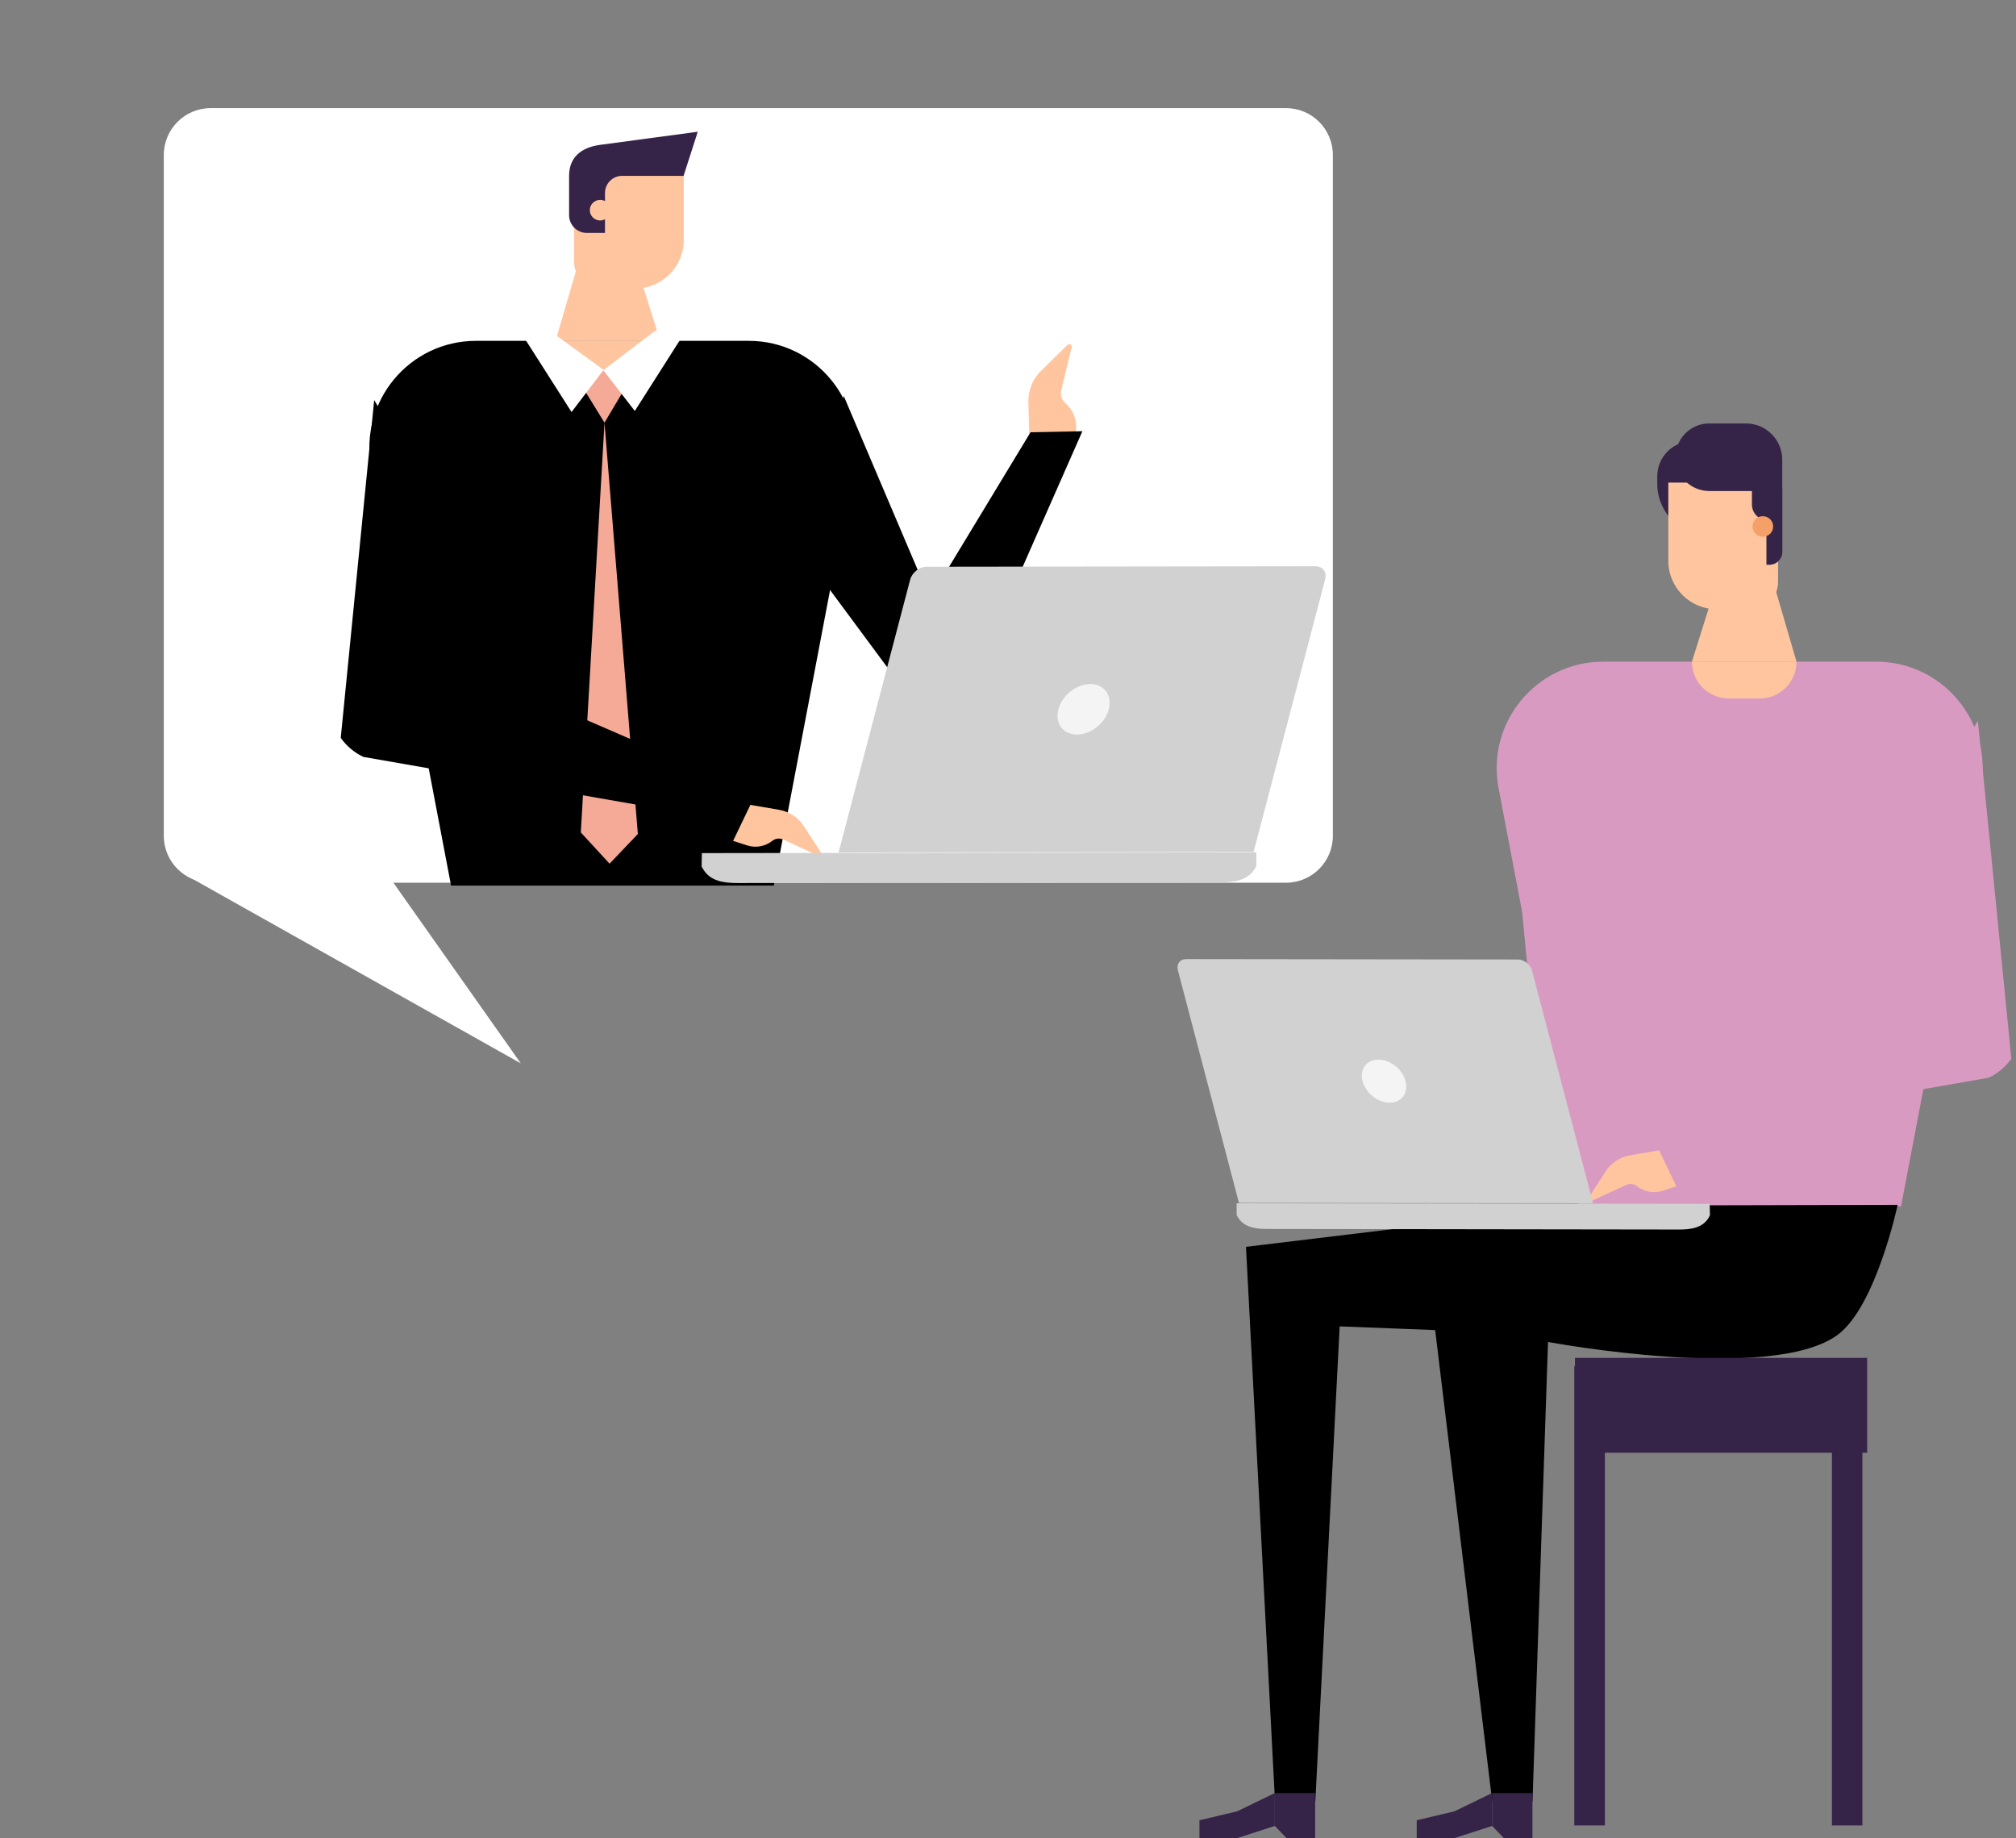 <svg width="317" height="289" viewBox="0 0 317 289" fill="none" xmlns="http://www.w3.org/2000/svg">
<rect x="0" y="0" width="317" height="289" fill="#808080" stroke="none"/>
<g clip-path="url(#clip0)">
<path d="M202.211 138.783H33.128C29.055 138.783 25.756 135.483 25.756 131.409V24.375C25.756 20.3 29.055 17 33.128 17H202.211C206.283 17 209.582 20.3 209.582 24.375V131.422C209.582 135.483 206.283 138.783 202.211 138.783Z" fill="white"/>
<path d="M29.442 137.713L81.894 167.186L56.609 131.344L28.398 131.151" fill="white"/>
<path d="M121.677 139.235H70.927L58.387 73.495C56.415 63.168 64.328 53.589 74.844 53.589H117.734C128.25 53.589 136.163 63.168 134.191 73.495L121.677 139.235Z" fill="black"/>
<path d="M98.635 37.125H92.165L87.358 53.589H103.803L98.635 37.125Z" fill="#FFC59E"/>
<path d="M99.885 45.364H94.536C92.178 45.364 90.258 43.443 90.258 41.083V25.432H107.514V37.718C107.527 41.934 104.099 45.364 99.885 45.364Z" fill="#FFC59E"/>
<path d="M109.718 20.713L94.356 22.776C91.121 23.214 89.485 24.955 89.485 27.649V33.825C89.485 35.372 90.735 36.623 92.281 36.623H95.129V30.344C95.129 28.861 96.328 27.649 97.823 27.649H107.488L109.718 20.713Z" fill="#362348"/>
<path d="M95.993 33.038C95.993 33.928 95.271 34.663 94.369 34.663C93.48 34.663 92.745 33.941 92.745 33.038C92.745 32.149 93.467 31.427 94.369 31.427C95.258 31.427 95.993 32.149 95.993 33.038Z" fill="#FFC59E"/>
<path d="M98.003 59.378H93.145C89.948 59.378 87.358 56.786 87.358 53.589H103.803C103.803 56.786 101.212 59.378 98.003 59.378Z" fill="#FFC59E"/>
<path d="M161.847 68.532L161.706 63.233C161.654 61.376 162.376 59.571 163.716 58.282L167.879 54.208C168.149 53.95 168.601 54.195 168.51 54.569L166.861 61.415C166.693 62.124 166.938 62.872 167.492 63.349C168.742 64.419 169.374 66.03 169.193 67.668L168.897 70.324L161.847 68.532Z" fill="#FFC59E"/>
<path d="M150.507 112.495C149.141 113.282 147.581 113.694 146.009 113.694L126.833 87.78L132.671 62.253L146.215 94.098L162.041 67.964L170.199 67.797L150.507 112.495Z" fill="black"/>
<path d="M95.052 66.456L99.91 58.282L90.064 58.359L95.052 66.456Z" fill="#F5A997"/>
<path d="M95.052 66.456L100.297 131.125L95.851 135.792L91.327 130.88L95.052 66.456Z" fill="#F5A997"/>
<path d="M103.081 51.952L94.858 58.205L99.82 64.612L107.385 52.725L103.081 51.952Z" fill="white"/>
<path d="M86.598 52.107L94.91 58.154L89.871 64.781L82.293 52.894L86.598 52.107Z" fill="white"/>
<path d="M117.991 126.548L122.515 127.322C124.1 127.593 125.505 128.521 126.381 129.862L129.126 134.09C129.307 134.361 129.01 134.696 128.714 134.567L123.185 132.002C122.605 131.731 121.935 131.808 121.432 132.208C120.311 133.085 118.829 133.355 117.476 132.917L115.272 132.208L117.991 126.548Z" fill="#FFC59E"/>
<path d="M109.447 128.147L57.15 119.006C55.719 118.336 54.495 117.304 53.58 116.015L58.838 62.898L71.674 84.441L69.844 103.496L112.837 122.139L111.187 125.427L109.447 128.147Z" fill="black"/>
<path d="M110.362 136.308L110.323 136.231L110.362 134.129L197.546 134.013V136.115V136.179L197.327 136.566C196.205 138.397 194.195 138.732 191.888 138.732L116.02 138.835C113.726 138.835 111.702 138.513 110.581 136.682L110.362 136.308Z" fill="#D1D1D1"/>
<path d="M131.858 134.026L143.109 91.158C143.406 90.023 144.565 89.108 145.687 89.108L206.863 89.031C207.997 89.031 208.668 89.933 208.371 91.081L197.12 133.949L131.858 134.026Z" fill="#D1D1D1"/>
<path d="M166.423 111.528C165.843 113.72 167.157 115.486 169.348 115.486C171.539 115.486 173.769 113.707 174.348 111.515C174.928 109.324 173.627 107.545 171.436 107.545C169.232 107.557 166.99 109.337 166.423 111.528Z" fill="#F4F4F4"/>
<path d="M248.168 189.676H298.918L311.458 123.936C313.43 113.609 305.517 104.03 295.001 104.03H252.098C241.582 104.03 233.669 113.609 235.641 123.936L248.168 189.676Z" fill="#D99AC2"/>
<path d="M271.21 87.566H277.68L282.487 104.03H266.042L271.21 87.566Z" fill="#FFC59E"/>
<path d="M271.842 109.819H276.7C279.896 109.819 282.487 107.228 282.487 104.03H266.042C266.042 107.228 268.633 109.819 271.842 109.819Z" fill="#FFC59E"/>
<path d="M268.775 84.24V69.349H266.133C263.079 69.349 260.591 71.825 260.591 74.893V76.053C260.591 80.566 264.264 84.24 268.775 84.24Z" fill="#362348"/>
<path d="M269.96 95.792H275.308C277.667 95.792 279.587 93.871 279.587 91.511V75.873H262.331V88.159C262.318 92.375 265.746 95.792 269.96 95.792Z" fill="#FFC59E"/>
<path d="M277.744 88.791H278.234C279.355 88.791 280.257 87.889 280.257 86.767V76.788H277.757V88.791H277.744Z" fill="#362348"/>
<path d="M268.775 77.201H280.245V72.289C280.245 69.13 277.693 66.577 274.535 66.577H268.775C265.836 66.577 263.465 68.95 263.465 71.889C263.465 74.829 265.836 77.201 268.775 77.201Z" fill="#362348"/>
<path d="M277.976 81.816V68.06H275.476V79.315C275.476 80.695 276.598 81.816 277.976 81.816Z" fill="#362348"/>
<path d="M260.875 180.857L256.351 181.631C254.766 181.901 253.361 182.83 252.485 184.17L249.74 188.399C249.559 188.67 249.856 189.005 250.152 188.876L255.681 186.311C256.261 186.04 256.931 186.117 257.434 186.517C258.555 187.394 260.037 187.664 261.39 187.226L263.594 186.517L260.875 180.857Z" fill="#FFC59E"/>
<path d="M260.398 178.588L312.695 169.447C314.125 168.777 315.35 167.745 316.265 166.456L311.007 113.339L298.171 134.882L300.001 153.937L257.008 172.58L258.658 175.868L260.398 178.588Z" fill="#D99AC2"/>
<path d="M200.755 178.588L253.052 169.447C254.482 168.777 255.707 167.745 256.622 166.456L251.364 113.339L238.528 134.882L240.358 153.937L197.365 172.58L199.015 175.868L200.755 178.588Z" fill="#D99AC2"/>
<path d="M298.39 189.431C298.39 189.431 295.013 205.327 289.008 209.827C278.659 217.575 243.412 210.987 243.412 210.987L240.976 283.211H234.636L224.738 201.421L249.134 209.582L248.863 210.02L210.652 208.537L206.825 283.198H200.484L195.922 196.032L249.688 189.547L298.39 189.431Z" fill="black"/>
<path d="M222.766 289H228.695L234.623 287.079V281.909L228.695 284.784L222.766 286.189V289Z" fill="#362348"/>
<path d="M236.479 289H240.963V281.909H234.623V287.079L236.479 289Z" fill="#362348"/>
<path d="M188.602 289H194.53L200.458 287.079V281.909L194.53 284.784L188.602 286.189V289Z" fill="#362348"/>
<path d="M202.301 289H206.799V281.909H200.458V287.079L202.301 289Z" fill="#362348"/>
<path d="M293.596 213.488V228.405H247.652V213.488H293.596Z" fill="#362348"/>
<path d="M288.054 214.803H292.848V287.002H288.054V214.803Z" fill="#362348"/>
<path d="M247.549 214.803H252.356V287.002H247.549V214.803Z" fill="#362348"/>
<path d="M268.839 191.133L268.877 191.068L268.839 189.276L194.452 189.186V190.978V191.042L194.646 191.377C195.599 192.937 197.313 193.221 199.285 193.221L264.019 193.311C265.978 193.311 267.705 193.028 268.658 191.481L268.839 191.133Z" fill="#D1D1D1"/>
<path d="M250.5 189.186L240.899 152.609C240.641 151.643 239.662 150.856 238.695 150.856L186.501 150.792C185.534 150.792 184.967 151.565 185.212 152.545L194.813 189.121L250.5 189.186Z" fill="#D1D1D1"/>
<path d="M221.013 169.989C221.503 171.858 220.382 173.367 218.513 173.367C216.645 173.367 214.737 171.845 214.248 169.976C213.758 168.106 214.866 166.585 216.735 166.598C218.616 166.598 220.524 168.119 221.013 169.989Z" fill="#F4F4F4"/>
<path d="M275.566 82.77C275.566 83.66 276.288 84.395 277.19 84.395C278.079 84.395 278.814 83.673 278.814 82.77C278.814 81.881 278.092 81.159 277.19 81.159C276.288 81.146 275.566 81.868 275.566 82.77Z" fill="#F5A068"/>
</g>
<defs>
<clipPath id="clip0">
<rect width="316" height="289" fill="white" transform="translate(0.278)"/>
</clipPath>
</defs>
</svg>
